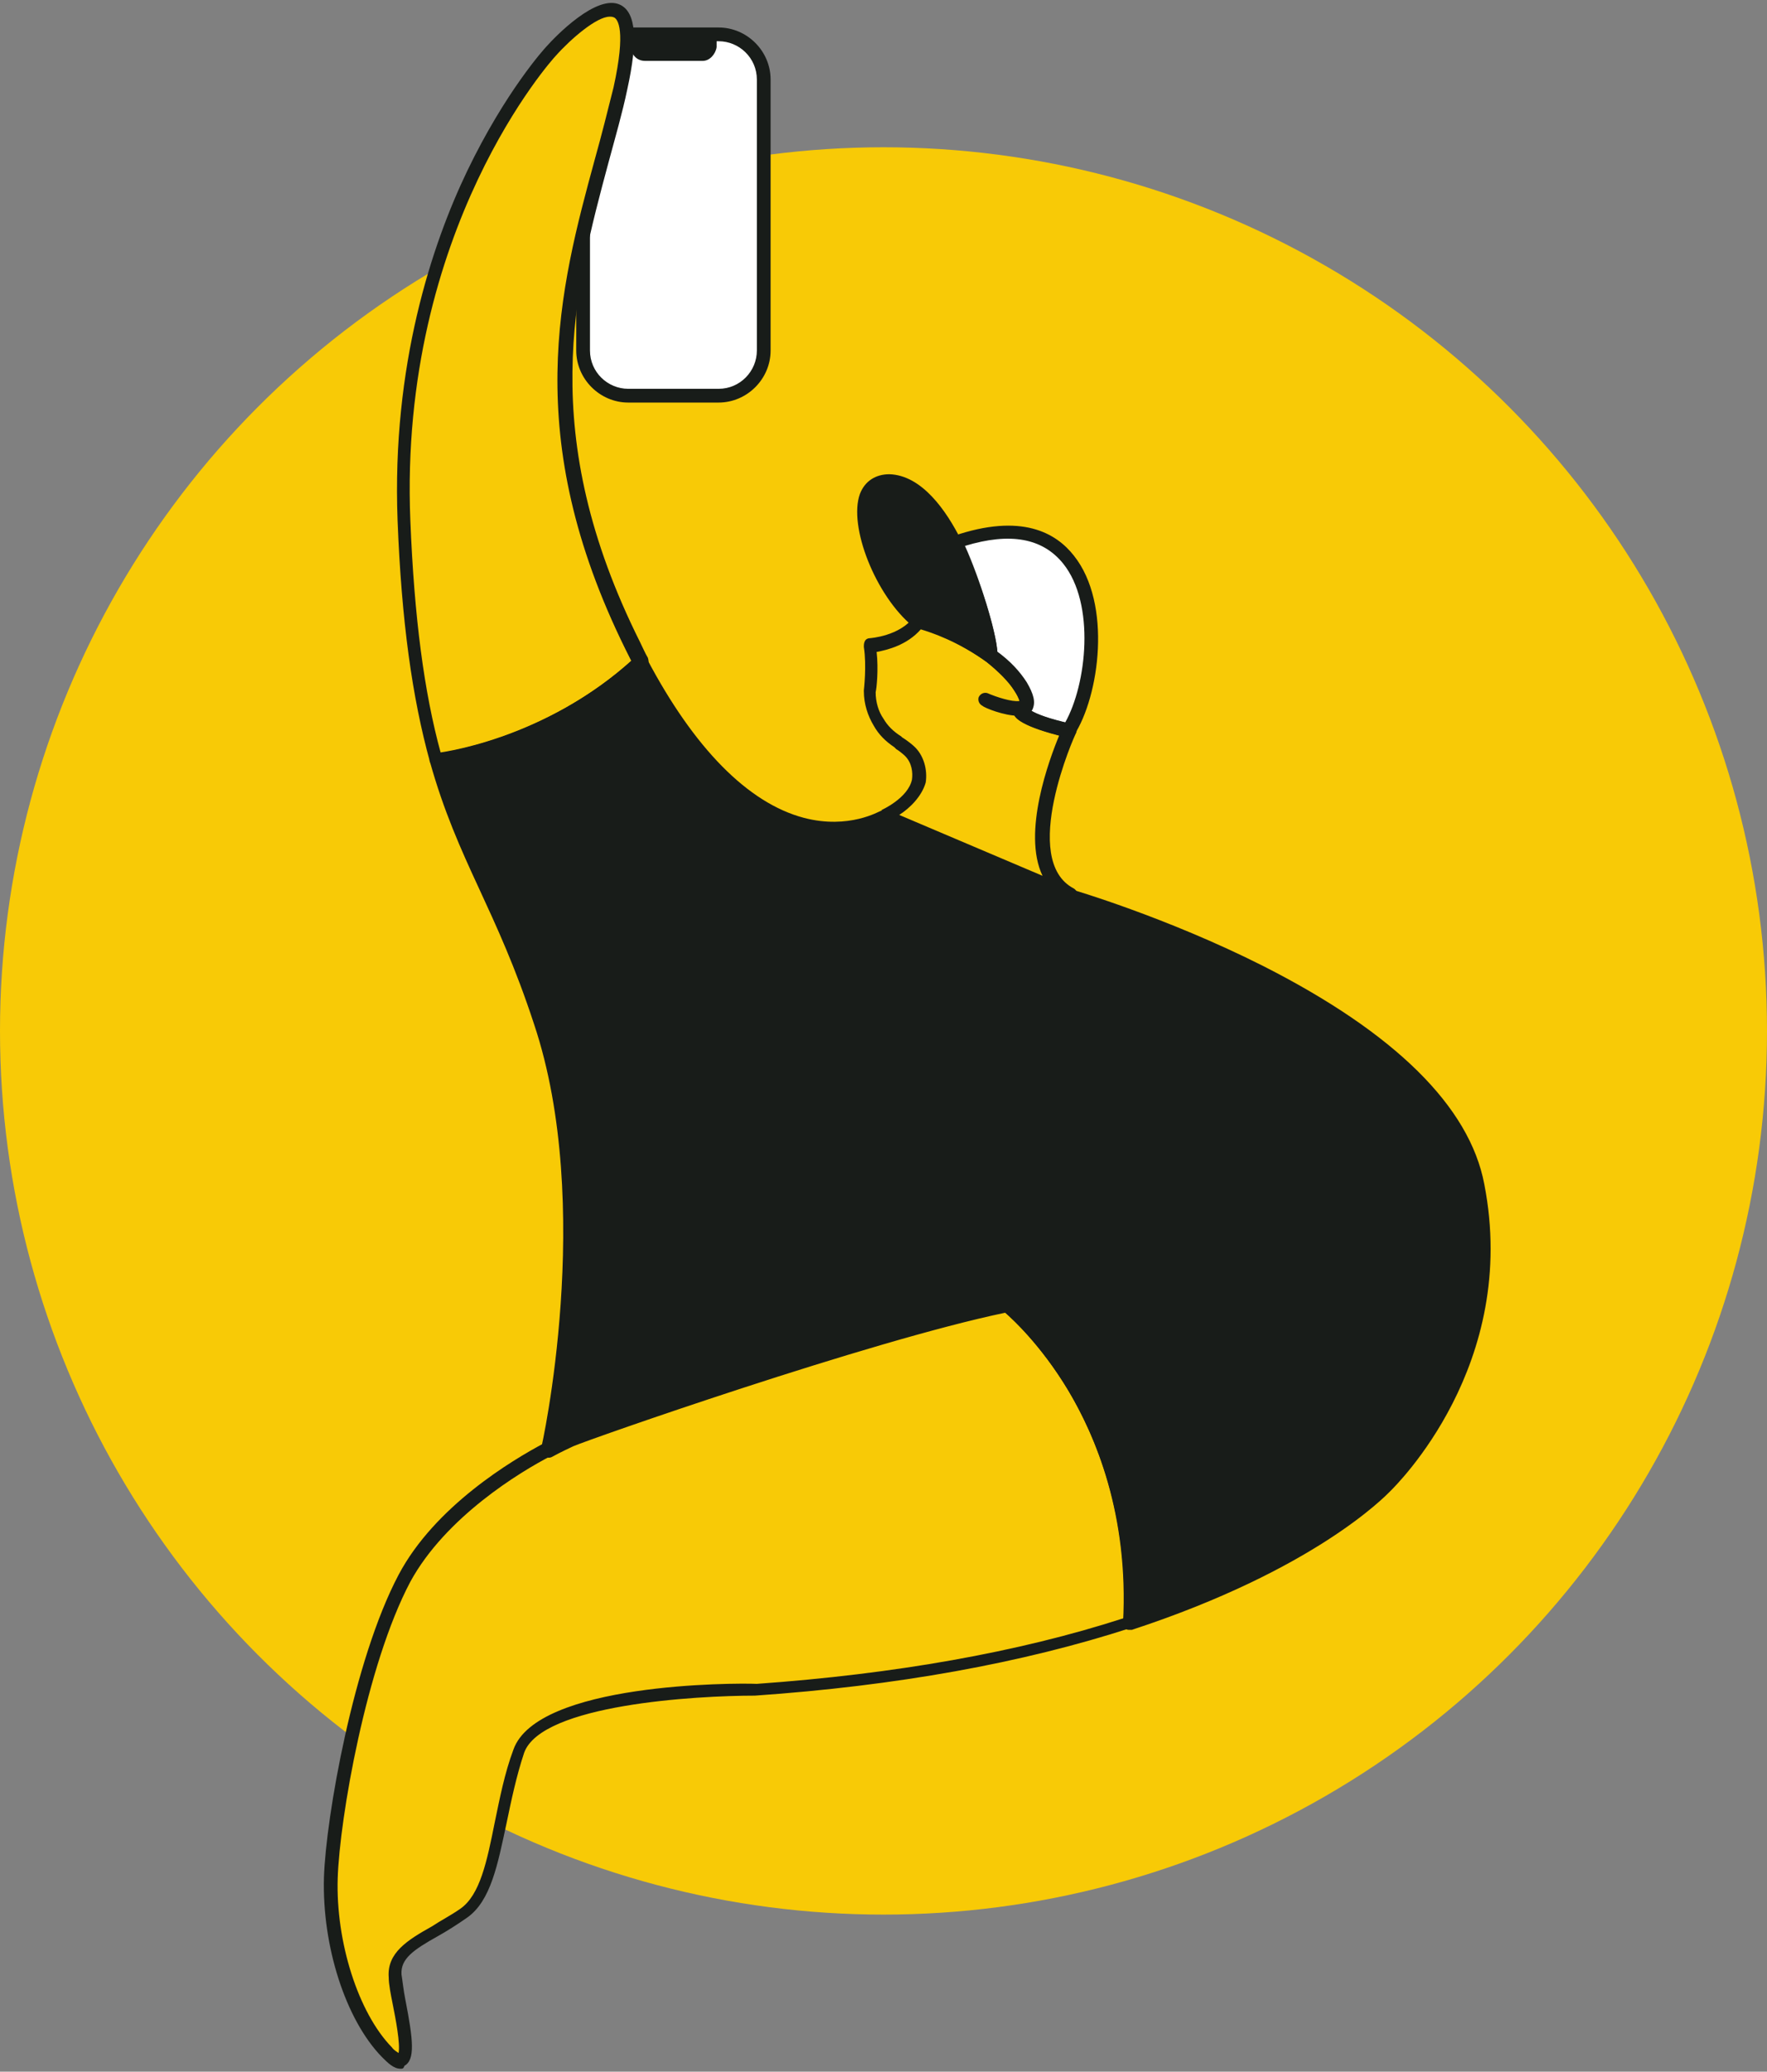 <?xml version="1.0" encoding="utf-8"?>
<!-- Generator: Adobe Illustrator 23.0.3, SVG Export Plug-In . SVG Version: 6.00 Build 0)  -->
<svg version="1.1" id="Слой_1" xmlns="http://www.w3.org/2000/svg" xmlns:xlink="http://www.w3.org/1999/xlink" x="0px" y="0px"
	 viewBox="0 0 180 211" style="enable-background:new 0 0 180 211;" xml:space="preserve">
<rect x="0" y="0" width="180" height="211" fill="#808080" stroke="none"/>
<style type="text/css">
	.st0{fill:#F8CA06;}
	.st1{fill:#FFFFFF;}
	.st2{fill:#181C19;}
</style>
<g>
	<circle class="st0" cx="90" cy="105" r="90"/>
</g>
<g>
	<path class="st1" d="M73.2,40.3H64c-2.5,0-4.6-2.1-4.6-4.6V8.1c0-2.5,2.1-4.6,4.6-4.6h9.2c2.5,0,4.6,2.1,4.6,4.6v27.6
		C77.8,38.2,75.8,40.3,73.2,40.3z"/>
	<path class="st2" d="M73.2,41H64c-2.9,0-5.3-2.4-5.3-5.3V8.1c0-2.9,2.4-5.3,5.3-5.3h9.2c2.9,0,5.3,2.4,5.3,5.3v27.6
		C78.5,38.6,76.1,41,73.2,41z M64,4.2c-2.2,0-3.9,1.8-3.9,3.9v27.6c0,2.2,1.8,3.9,3.9,3.9h9.2c2.2,0,3.9-1.8,3.9-3.9V8.1
		c0-2.2-1.8-3.9-3.9-3.9H64z"/>
</g>
<path class="st2" d="M71.6,6.2h-5.9c-0.8,0-1.4-0.6-1.4-1.4V3.5h8.7v1.3C72.9,5.5,72.3,6.2,71.6,6.2z"/>
<g>
	<path class="st2" d="M103.7,72.9c-1.4,0-3.4-0.8-3.6-1c-0.4-0.2-0.5-0.6-0.4-0.9c0.2-0.4,0.6-0.5,0.9-0.4c0.9,0.4,2.5,0.9,3.2,0.8
		c0.4-0.1,0.7,0.2,0.8,0.6c0.1,0.4-0.2,0.7-0.6,0.8C103.9,72.9,103.8,72.9,103.7,72.9z"/>
</g>
<g>
	<path class="st1" d="M97.3,55.2c16-5.6,15.5,13,11.5,19.2c-5.2-1.2-4.9-2.2-4.9-2.2c0.7-0.1,1-0.7,0-2.4c-0.7-1.1-1.8-2.1-2.9-3
		C101.1,66.9,99.9,60.4,97.3,55.2z"/>
	<path class="st2" d="M108.8,75.1c-0.1,0-0.1,0-0.2,0c-4.6-1.1-5.2-2-5.3-2.3c-0.2-0.3-0.2-0.6-0.1-0.7c0.1-0.3,0.3-0.5,0.6-0.5
		c0,0,0.1,0,0.1,0c0,0,0-0.4-0.6-1.3c-0.6-0.9-1.5-1.8-2.7-2.8c-0.2-0.2-0.3-0.4-0.3-0.7c-0.1-0.8-1.2-6.4-3.6-11.2
		c-0.1-0.2-0.1-0.4,0-0.6c0.1-0.2,0.2-0.3,0.4-0.4c7-2.4,10.5-0.3,12.3,2c3.9,4.9,2.6,14.3,0,18.3C109.3,75,109.1,75.1,108.8,75.1z
		 M105,72.4c0.5,0.3,1.5,0.7,3.5,1.2c2.2-3.9,3.1-12.1-0.2-16.2c-2.1-2.6-5.4-3.2-10-1.8c1.5,3.3,3.2,8.8,3.3,10.8
		c1.2,1,2.2,2,2.8,3c0.7,1.2,0.9,2.1,0.6,2.7C105.1,72.2,105,72.3,105,72.4z"/>
</g>
<g>
	<path class="st2" d="M90.6,48.9c2.7,0.1,5,2.9,6.7,6.4c2.6,5.1,3.9,11.6,3.6,11.6c-3.9-2.8-7.4-3.6-7.4-3.6
		C88.9,59.3,85.5,48.8,90.6,48.9z"/>
	<path class="st2" d="M100.9,67.5c0,0-0.1,0-0.1,0c-0.1,0-0.2-0.1-0.3-0.1c-3.8-2.7-7.1-3.5-7.2-3.5c-0.1,0-0.2-0.1-0.3-0.1
		c-3.8-3.1-6.6-10.2-5.4-13.5c0.5-1.3,1.6-2,3-2c0,0,0,0,0,0c3.3,0.1,5.8,3.7,7.3,6.7c2.2,4.3,4.2,11.5,3.6,12.3
		C101.3,67.4,101.1,67.5,100.9,67.5z M93.8,62.5c0.7,0.2,3.2,1,6.2,2.9c-0.4-2.1-1.5-6.2-3.4-9.8c-1.8-3.8-4-5.9-6-6
		c-0.9,0-1.4,0.3-1.7,1.1C88,53.3,90.6,59.7,93.8,62.5z"/>
</g>
<g>
	<path class="st2" d="M109,91.9c-0.1,0-0.2,0-0.3-0.1l-18.9-8.1l0.3-0.6l-0.3-0.6c0,0,2.7-1.2,3.1-3.1c0.1-0.7,0-1.7-0.7-2.4
		c-0.2-0.2-0.7-0.6-0.9-0.7c0,0-0.1-0.1-0.2-0.2c-0.9-0.6-1.6-1.3-2.1-2.2c-0.6-1-1-2.2-1-3.5c0,0,0-0.1,0-0.1c0,0,0.3-2.5,0-4.4
		c0-0.2,0-0.4,0.1-0.6c0.1-0.2,0.3-0.3,0.5-0.3c0,0,3.1-0.2,4.5-2.2c0.2-0.2,0.4-0.3,0.7-0.3c0.1,0,3.6,0.9,7.7,3.8
		c1.4,1,2.4,2.1,3.1,3.2c0.7,1.2,0.9,2,0.6,2.7c0,0.1-0.1,0.1-0.1,0.2c0.5,0.3,1.7,0.8,4,1.3c0.2,0,0.4,0.2,0.5,0.4
		c0.1,0.2,0.1,0.4,0,0.6c-0.1,0.1-5.8,12.9-0.2,15.8c0.3,0.2,0.5,0.6,0.3,0.9C109.5,91.7,109.2,91.9,109,91.9z M91.6,83l14.6,6.2
		c-2.1-4.4,0.7-11.9,1.7-14.3c-3.9-1-4.4-1.8-4.6-2.1c-0.2-0.3-0.2-0.6-0.1-0.7c0.1-0.3,0.3-0.5,0.6-0.5c0.1,0,0.1,0,0.1,0
		c0,0,0-0.4-0.6-1.3c-0.6-1-1.5-1.9-2.7-2.8c-3-2.2-5.8-3.1-6.8-3.4c-1.4,1.6-3.4,2.1-4.5,2.3c0.2,1.8,0,3.7-0.1,4.1
		c0,1,0.3,2,0.8,2.7c0.4,0.7,1,1.3,1.8,1.8c0,0,0.1,0.1,0.1,0.1c0.5,0.3,1.1,0.8,1.2,0.9c1,0.9,1.4,2.4,1.2,3.7c0,0,0,0,0,0
		C93.9,81.1,92.7,82.3,91.6,83z M93.5,79.4L93.5,79.4L93.5,79.4z M92,75.2C92,75.2,92,75.2,92,75.2C92,75.2,92,75.2,92,75.2z
		 M91.8,75C91.8,75,91.8,75,91.8,75C91.8,75,91.8,75,91.8,75z"/>
</g>
<g>
	<path class="st0" d="M115.1,165.3c-9.5,3.1-22,5.8-38.1,6.9c0,0-21.8-0.2-24.1,6.3c-2.3,6.5-2.1,14-5.6,16.5
		c-3.5,2.5-7.3,3.6-7,6.4c0.3,2.9,2.7,11.4-0.9,7.6c-3.6-3.8-5.9-11.2-5.7-17.8c0.2-6.6,3.1-22.1,7.5-30.5
		c3.5-6.5,10.7-11.1,14.5-13.1c1.1-0.6,1.9-0.9,2.3-1.1c1.8-0.7,30.7-10.9,44.4-13.7C102.5,132.9,116.2,143.5,115.1,165.3z"/>
	<path class="st2" d="M40.8,210.7c-0.7,0-1.3-0.6-1.9-1.2c-3.7-3.8-6.1-11.3-5.9-18.3c0.2-6.1,3-22.1,7.6-30.8
		c3.7-7,11.6-11.7,14.8-13.4c0.9-0.5,1.7-0.8,2.1-1l0.2-0.1c1.8-0.8,30.7-10.9,44.6-13.8c0.2,0,0.4,0,0.6,0.1c0,0,0,0,0,0
		c1.5,1.2,13.8,12.1,12.8,33c0,0.3-0.2,0.5-0.5,0.6c-11.1,3.6-23.9,5.9-38.3,6.9c-6,0-21.7,0.9-23.5,5.8c-0.8,2.4-1.3,4.8-1.8,7.2
		c-0.9,4.2-1.6,7.9-4,9.6c-1,0.7-2.1,1.4-3,1.9c-2.5,1.4-3.8,2.3-3.7,3.9c0.1,0.6,0.2,1.6,0.4,2.6c0.8,4.1,1,6.1-0.1,6.7
		C41.1,210.7,41,210.7,40.8,210.7z M102.3,133.6c-13.9,3-42.2,12.9-44,13.6l-0.1,0.1c-0.4,0.2-1.2,0.5-2.1,1
		c-3.1,1.6-10.7,6.2-14.3,12.8c-4.5,8.5-7.2,24.1-7.4,30.2c-0.2,6.5,2.1,13.7,5.5,17.2c0.3,0.4,0.6,0.5,0.7,0.6
		c0.2-0.9-0.3-3.5-0.6-5c-0.2-1-0.4-2-0.4-2.7c-0.2-2.5,1.9-3.8,4.4-5.2c0.9-0.6,1.9-1.1,2.9-1.8c2-1.4,2.7-4.8,3.5-8.8
		c0.5-2.4,1-5,1.9-7.4c2.4-6.8,22.5-6.8,24.8-6.7c14-1,26.6-3.2,37.4-6.7C115.2,145.7,104.4,135.4,102.3,133.6z M115.1,165.3
		L115.1,165.3L115.1,165.3z"/>
</g>
<g>
	<path class="st0" d="M65.3,67.4c-9.7,8.9-20.8,10-20.8,10c-1.6-5.7-2.8-13.1-3.3-24.4c-1.2-30.3,15-47.8,15-47.8s10.4-11.6,7,3.8
		c-3.5,15.5-11.4,31.3,1.3,56.7C64.7,66.3,65,66.8,65.3,67.4z"/>
	<path class="st2" d="M44.5,78.1c-0.3,0-0.6-0.2-0.7-0.5C42,71.1,40.9,63.3,40.5,53c-0.6-15.8,3.5-28.1,7.1-35.6
		c3.9-8.1,7.9-12.5,8.1-12.7c0.8-0.9,5.1-5.4,7.5-4.2c1.6,0.8,1.8,3.6,0.7,8.6c-0.5,2.4-1.2,4.8-1.9,7.4c-3.5,13-7.4,27.7,3.2,48.9
		c0.3,0.6,0.5,1.1,0.8,1.6c0.1,0.3,0.1,0.6-0.1,0.8C56,76.9,45,78,44.5,78.1C44.5,78.1,44.5,78.1,44.5,78.1z M62.1,1.7
		c-1.3,0-3.9,2.2-5.5,4c-0.2,0.2-16,17.6-14.8,47.3c0.4,9.9,1.4,17.5,3.1,23.7c2.3-0.4,11.4-2.2,19.4-9.4c-0.2-0.4-0.4-0.8-0.6-1.2
		C53,44.4,57,29.4,60.6,16.2c0.7-2.5,1.3-4.9,1.9-7.3c1.3-5.9,0.4-6.9,0.1-7.1C62.4,1.7,62.3,1.7,62.1,1.7z"/>
</g>
<g>
	<path class="st2" d="M141,151.4c0,0-7.1,7.7-26,13.9c1.1-21.8-12.5-32.4-12.5-32.4c-13.8,2.9-42.7,13-44.4,13.7
		c-0.4,0.2-1.2,0.5-2.3,1.1c0,0,5.6-24.7-0.7-43.7c-3.9-11.9-7.9-17-10.6-26.6c0,0,11.1-1.1,20.8-10C77.7,90.8,90,83.1,90,83.1
		l18.9,8.1c0,0,37.9,10.9,41.5,29.5C154.1,139.3,141,151.4,141,151.4z"/>
	<path class="st2" d="M115.1,166c-0.2,0-0.3,0-0.4-0.1c-0.2-0.1-0.3-0.4-0.3-0.6c0.6-11-2.8-19.1-5.7-23.9c-2.7-4.4-5.5-7-6.3-7.7
		c-13.9,2.9-42.4,12.9-44,13.6c-0.4,0.2-1.1,0.5-2.2,1.1c-0.2,0.1-0.5,0.1-0.8-0.1c-0.2-0.2-0.3-0.4-0.3-0.7
		c0.1-0.2,5.5-24.8-0.7-43.3c-1.9-5.8-3.8-9.9-5.6-13.8c-1.9-4.1-3.6-7.9-5-12.9c-0.1-0.2,0-0.4,0.1-0.6c0.1-0.2,0.3-0.3,0.5-0.3
		c0.1,0,11-1.2,20.4-9.8c0.2-0.1,0.4-0.2,0.6-0.2c0.2,0,0.4,0.2,0.5,0.4c4.8,9.1,10.3,14.7,16,16.2c4.6,1.2,7.7-0.7,7.8-0.7
		c0.2-0.1,0.4-0.1,0.6-0.1l18.9,8.1l0,0c0,0,9.6,2.8,19.5,7.8c13.4,6.8,21,14.3,22.5,22.2c3.6,18.4-9,30.7-9.6,31.3
		c-0.5,0.5-7.7,8-26.3,14.1C115.2,166,115.1,166,115.1,166z M102.5,132.2c0.2,0,0.3,0.1,0.4,0.1c0.1,0.1,13.5,10.8,12.8,32
		c17.8-5.9,24.7-13.3,24.7-13.4c0,0,0,0,0,0c0.1-0.1,12.7-12.1,9.2-30.1c-3.5-18-40.7-28.9-41-29l-18.7-8c-1,0.5-4.2,1.8-8.5,0.7
		c-5.9-1.6-11.4-7-16.4-16.1c-8.2,7.2-17,9.1-19.7,9.5c1.3,4.5,3,8.1,4.7,11.9c1.8,4,3.7,8.1,5.7,14c5.4,16.3,2.1,37.1,1,42.6
		c0.4-0.2,0.8-0.4,1-0.5c1.6-0.7,30.8-10.9,44.6-13.8C102.4,132.2,102.5,132.2,102.5,132.2z"/>
</g>
</svg>
